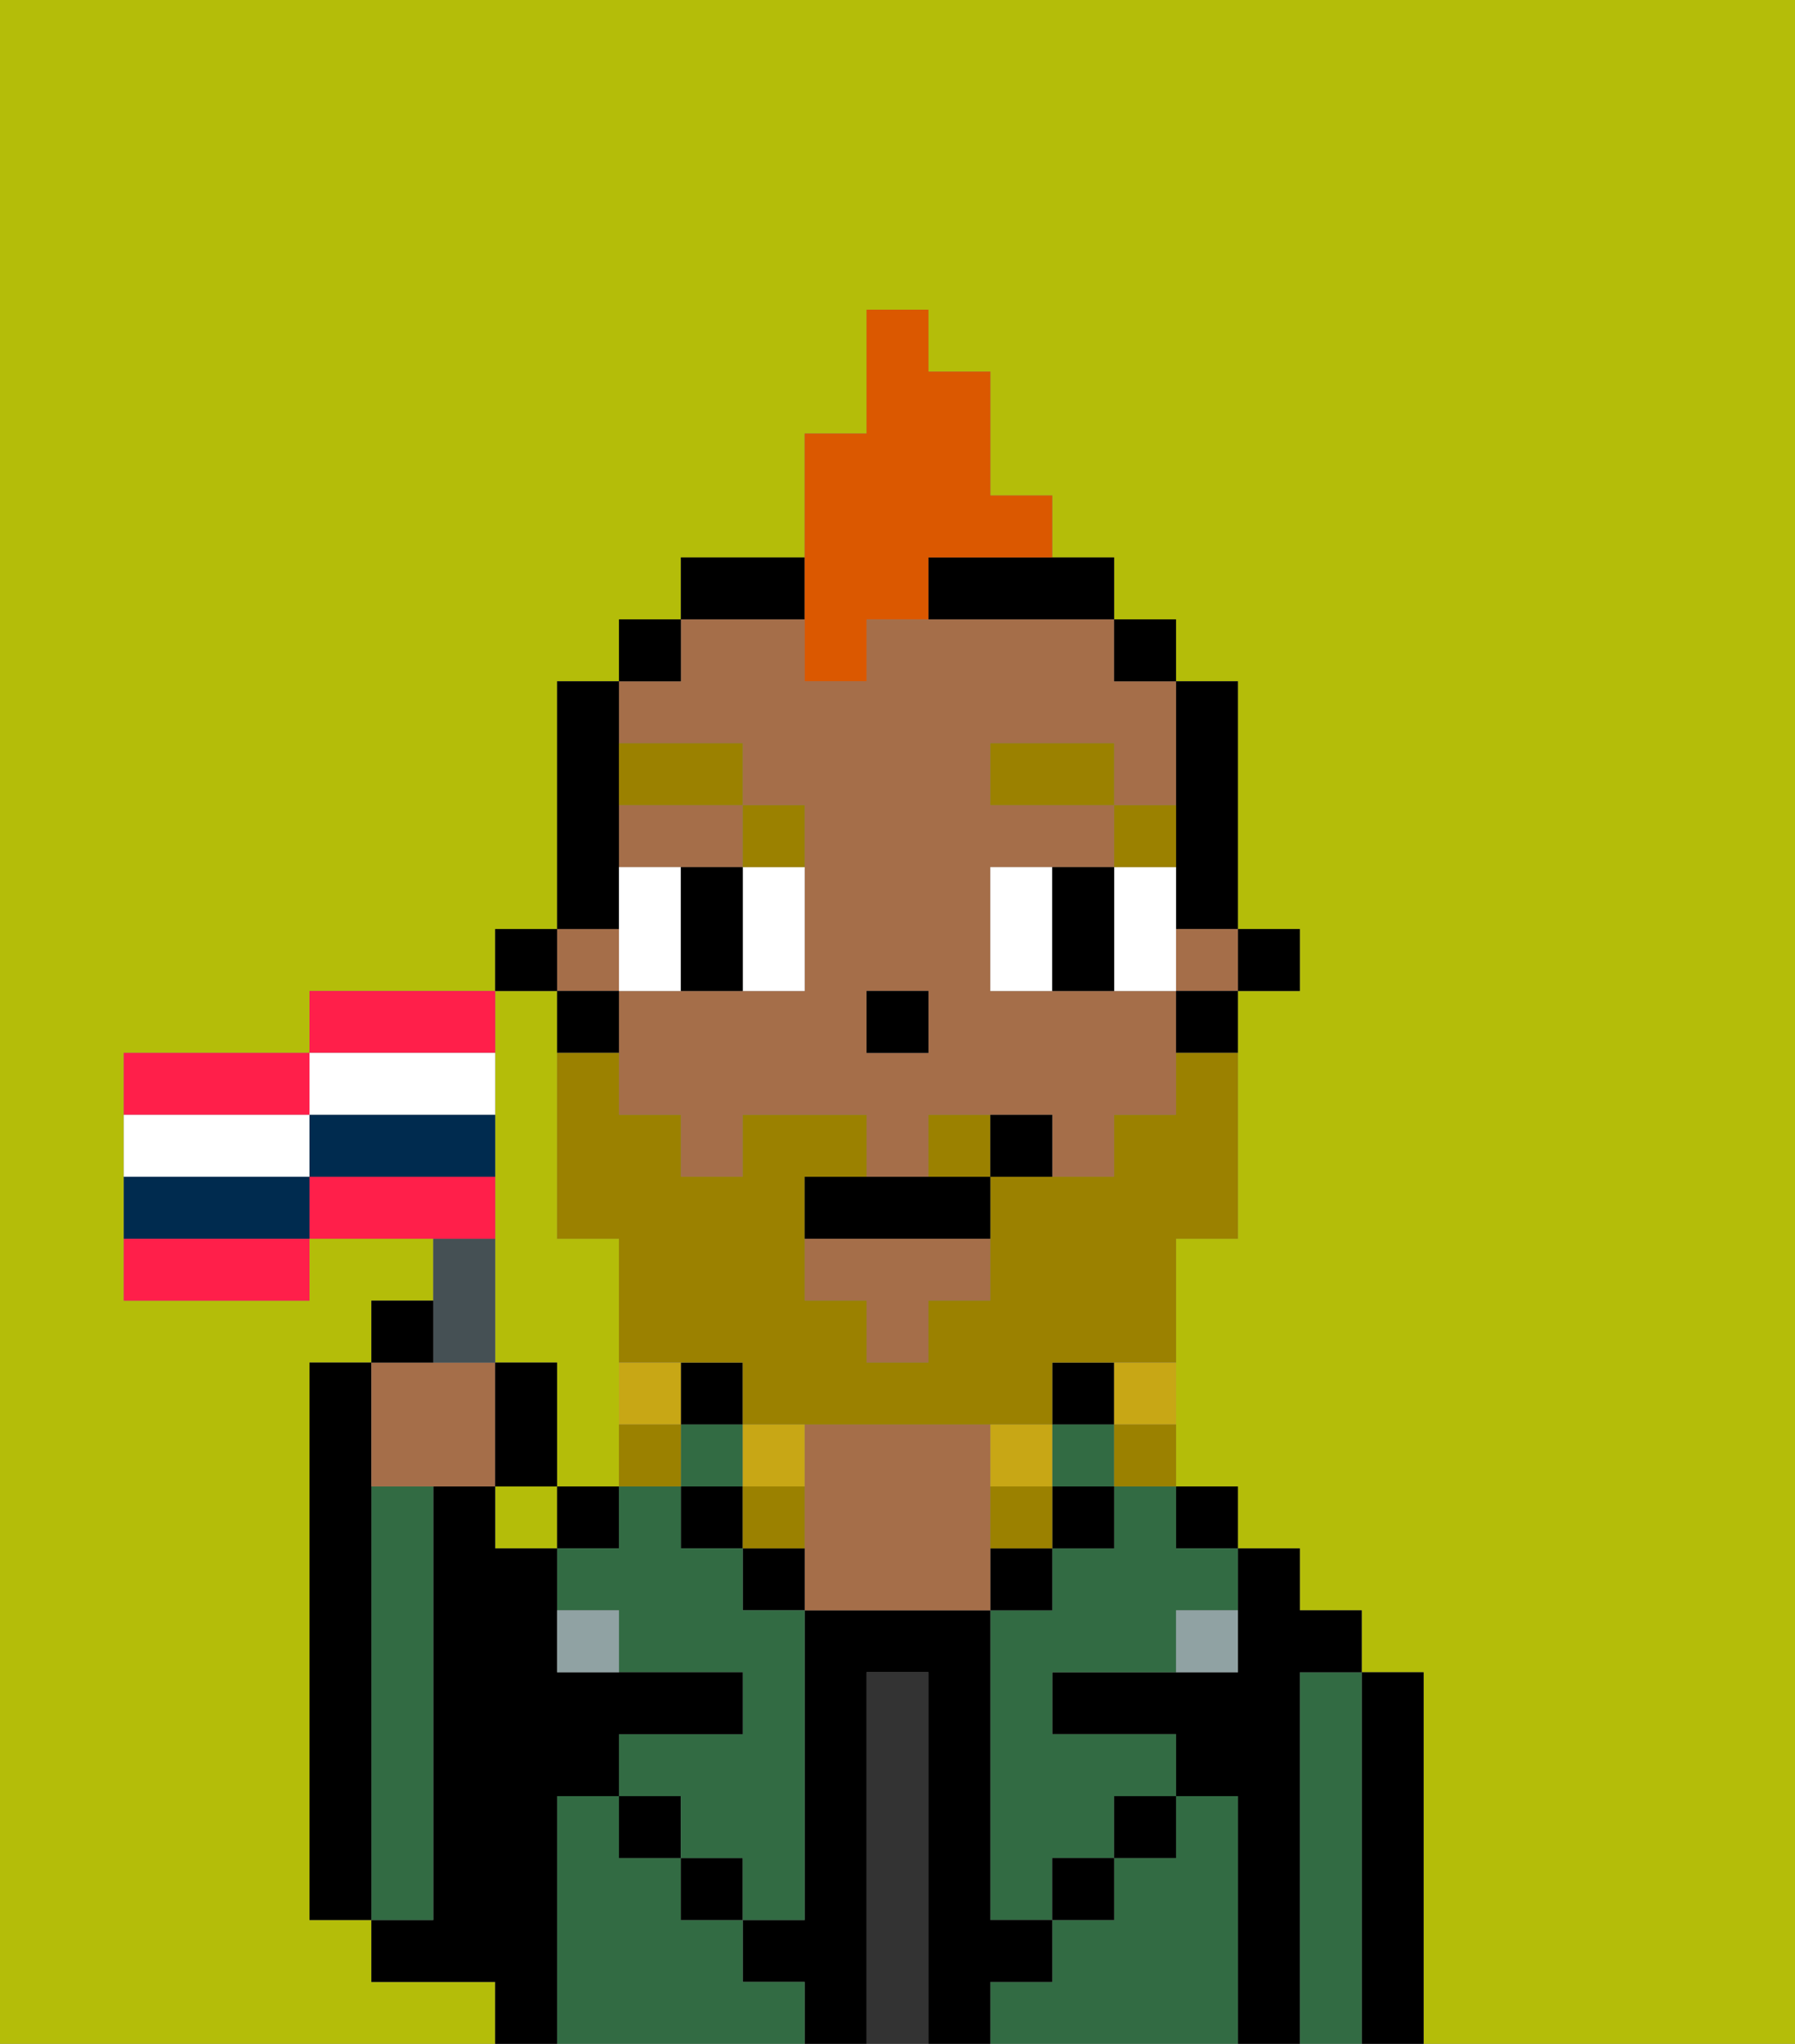 <svg xmlns="http://www.w3.org/2000/svg" viewBox="0 0 29 33"><rect x="0" y="0" width="29" height="33" fill="#808080" stroke="none"/><defs><style>polygon,rect,path{shape-rendering:crispedges;}.eb167-1{fill:#b4bd09;}.eb167-2{fill:#000000;}.eb167-3{fill:#326b43;}.eb167-4{fill:#333333;}.eb167-5{fill:#a56e49;}.eb167-6{fill:#90a2a3;}.eb167-7{fill:#ffffff;}.eb167-8{fill:#9b8100;}.eb167-9{fill:#9b8100;}.eb167-10{fill:#c8a715;}.eb167-11{fill:#db5800;}.eb167-12{fill:#455054;}.eb167-13{fill:#ff1f4a;}.eb167-14{fill:#002b4f;}</style></defs><rect class="eb167-1" x="8" y="24" width="1" height="1"/><path class="eb167-1" d="M0,33H8V32H6V31H5V22H6V21H7V20H5v1H2V17H5V16H8V15H9V11h1V10h1V9h2V7h1V5h1V6h1V8h1V9h1v1h1v1h1v4h1v1H20v4H19v4h1v1h1v1h1v1h1v6h6V0H0Z"/><path class="eb167-1" d="M8,18v4H9v2h1V20H9V16H8v2Z"/><path class="eb167-2" d="M23,27H22v6h1V27Z"/><path class="eb167-3" d="M22,27H21v6h1V27Z"/><path class="eb167-2" d="M21,27h1V26H21V25H20v2H17v1h2v1h1v4h1V27Z"/><rect class="eb167-2" x="19" y="24" width="1" height="1"/><path class="eb167-3" d="M20,29H19v1H18v1H17v1H16v1h4V29Z"/><path class="eb167-3" d="M18,25H17v1H16v5h1V30h1V29h1V28H17V27h2V26h1V25H19V24H18Z"/><rect class="eb167-2" x="18" y="29" width="1" height="1"/><rect class="eb167-2" x="17" y="22" width="1" height="1"/><rect class="eb167-3" x="17" y="23" width="1" height="1"/><rect class="eb167-2" x="17" y="24" width="1" height="1"/><rect class="eb167-2" x="17" y="30" width="1" height="1"/><rect class="eb167-2" x="16" y="25" width="1" height="1"/><path class="eb167-2" d="M17,32V31H16V26H13v5H12v1h1v1h1V27h1v6h1V32Z"/><path class="eb167-4" d="M15,27H14v6h1V27Z"/><path class="eb167-5" d="M16,24V23H13v3h3V24Z"/><path class="eb167-2" d="M12,25v1h1V25Z"/><path class="eb167-3" d="M12,32V31H11V30H10V29H9v4h4V32Z"/><rect class="eb167-2" x="11" y="22" width="1" height="1"/><rect class="eb167-3" x="11" y="23" width="1" height="1"/><rect class="eb167-2" x="11" y="24" width="1" height="1"/><rect class="eb167-2" x="11" y="30" width="1" height="1"/><rect class="eb167-2" x="10" y="29" width="1" height="1"/><rect class="eb167-2" x="9" y="24" width="1" height="1"/><path class="eb167-3" d="M12,25H11V24H10v1H9v1h1v1h2v1H10v1h1v1h1v1h1V26H12Z"/><path class="eb167-2" d="M9,29h1V28h2V27H9V25H8V24H7v7H6v1H8v1H9V29Z"/><path class="eb167-3" d="M7,30V24H6v7H7Z"/><path class="eb167-2" d="M6,24V22H5v9H6V24Z"/><path class="eb167-6" d="M9,26v1h1V26Z"/><path class="eb167-6" d="M19,27h1V26H19Z"/><rect class="eb167-2" x="20" y="15" width="1" height="1"/><path class="eb167-2" d="M19,14v1h1V11H19v3Z"/><rect class="eb167-5" x="19" y="15" width="1" height="1"/><path class="eb167-5" d="M12,14V13H10v1h2Z"/><polygon class="eb167-5" points="13 21 14 21 14 22 15 22 15 21 16 21 16 20 13 20 13 21"/><rect class="eb167-5" x="9" y="15" width="1" height="1"/><path class="eb167-5" d="M12,12v1h1v3H10v2h1v1h1V18h2v1h1V18h2v1h1V18h1V16H16V14h2V13H16V12h2v1h1V11H18V10H14v1H13V10H11v1H10v1Zm2,4h1v1H14Z"/><path class="eb167-2" d="M19,17h1V16H19Z"/><rect class="eb167-2" x="18" y="10" width="1" height="1"/><path class="eb167-2" d="M15,10h3V9H15Z"/><path class="eb167-2" d="M13,9H11v1h2Z"/><rect class="eb167-2" x="10" y="10" width="1" height="1"/><path class="eb167-2" d="M10,14V11H9v4h1Z"/><path class="eb167-2" d="M10,16H9v1h1Z"/><rect class="eb167-2" x="8" y="15" width="1" height="1"/><rect class="eb167-2" x="14" y="16" width="1" height="1"/><path class="eb167-7" d="M11,15V14H10v2h1Z"/><path class="eb167-7" d="M12,15v1h1V14H12Z"/><path class="eb167-7" d="M16,14v2h1V14Z"/><path class="eb167-7" d="M19,14H18v2h1V14Z"/><path class="eb167-2" d="M12,14H11v2h1V14Z"/><path class="eb167-2" d="M17,14v2h1V14Z"/><path class="eb167-8" d="M19,13H18v1h1Z"/><rect class="eb167-8" x="16" y="12" width="2" height="1"/><path class="eb167-8" d="M13,14V13H12v1Z"/><path class="eb167-8" d="M12,12H10v1h2Z"/><path class="eb167-9" d="M16,18H15v1h1Z"/><path class="eb167-9" d="M19,18H18v1H16v2H15v1H14V21H13V19h1V18H12v1H11V18H10V17H9v3h1v2h2v1h5V22h2V20h1V17H19Z"/><path class="eb167-10" d="M18,23h1V22H18Z"/><path class="eb167-9" d="M18,24h1V23H18Z"/><path class="eb167-10" d="M17,24V23H16v1Z"/><path class="eb167-9" d="M16,24v1h1V24Z"/><path class="eb167-10" d="M13,24V23H12v1Z"/><path class="eb167-9" d="M12,25h1V24H12Z"/><path class="eb167-10" d="M11,22H10v1h1Z"/><path class="eb167-9" d="M11,23H10v1h1Z"/><path class="eb167-2" d="M13,20h3V19H13Z"/><path class="eb167-2" d="M17,19V18H16v1Z"/><path class="eb167-11" d="M13,11h1V10h1V9h2V8H16V6H15V5H14V7H13v4Z"/><path class="eb167-5" d="M7,24H8V22H6v2Z"/><path class="eb167-12" d="M8,22V20H7v2Z"/><path class="eb167-2" d="M7,21H6v1H7Z"/><path class="eb167-2" d="M9,22H8v2H9Z"/><path class="eb167-13" d="M5,17H2v1H5Z"/><path class="eb167-13" d="M8,16H5v1H8Z"/><path class="eb167-13" d="M2,21H5V20H2Z"/><path class="eb167-13" d="M8,19H5v1H8Z"/><path class="eb167-7" d="M5,19V18H2v1H5Z"/><path class="eb167-7" d="M6,18H8V17H5v1Z"/><path class="eb167-14" d="M6,18H5v1H8V18Z"/><path class="eb167-14" d="M4,19H2v1H5V19Z"/></svg>